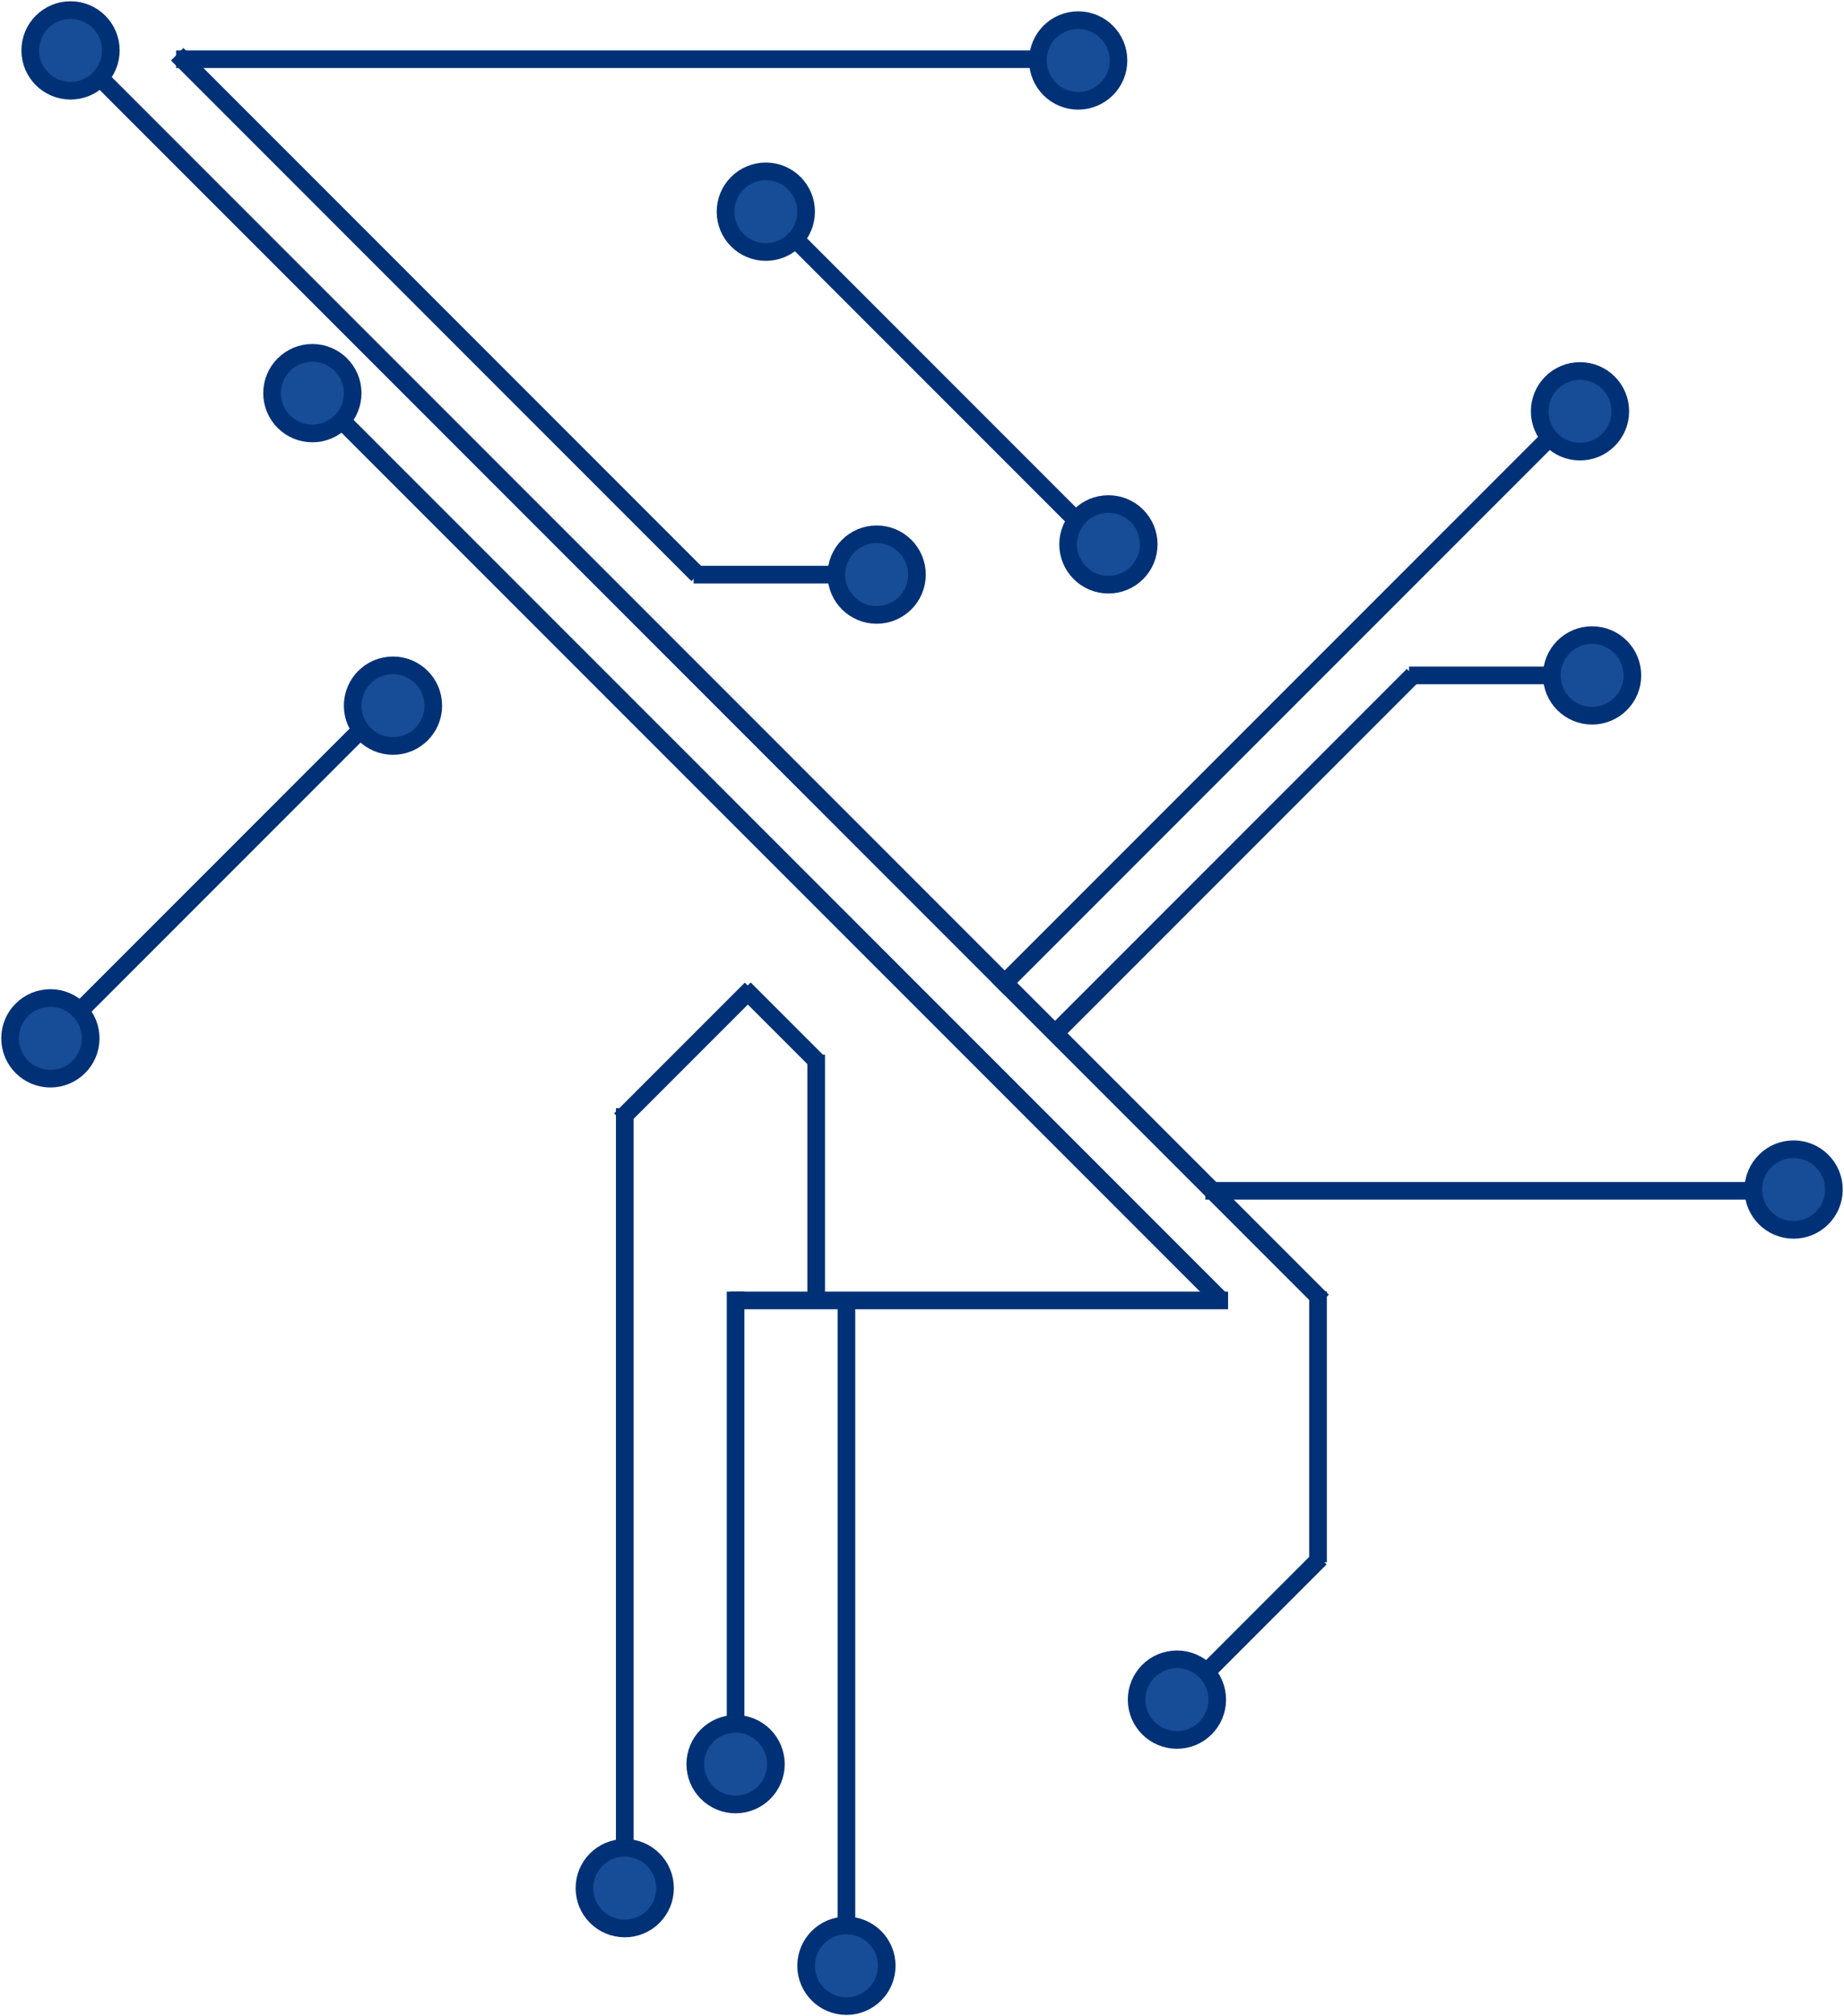 <?xml version="1.0" encoding="UTF-8" standalone="no"?>
<svg width="183px" height="200px" viewBox="0 0 183 200" version="1.1" xmlns="http://www.w3.org/2000/svg" xmlns:xlink="http://www.w3.org/1999/xlink">
    <!-- Generator: Sketch 39.1 (31720) - http://www.bohemiancoding.com/sketch -->
    <title>Lines</title>
    <desc>Created with Sketch.</desc>
    <defs></defs>
    <g id="Page-1" stroke="none" stroke-width="1" fill="none" fill-rule="evenodd">
        <g id="Desktop" transform="translate(-614, -184)" stroke="#003176" stroke-width="1.75">
            <g id="Lines" transform="translate(705.5, 284) rotate(-270) translate(-705.5, -284) translate(606.5, 193.5)">
                <g transform="translate(0, 50)">
                    <path d="M5,29 C7.209,29 9,27.209 9,25 C9,22.791 7.209,21 5,21 C2.791,21 1,22.791 1,25 C1,27.209 2.791,29 5,29 Z" id="Oval" fill="#174C96"></path>
                    <path d="M4.875,30.5 L4.875,113.65" id="Line" stroke-linecap="square"></path>
                    <path d="M55.41,63.386 L5,113.796" id="Line" stroke-linecap="square"></path>
                    <path d="M56,48.491 L56,62.291" id="Line" stroke-linecap="square"></path>
                    <path d="M127.432,1.364 L5,123.796" id="Line" stroke-linecap="square"></path>
                    <path d="M101.908,93.364 L68.568,126.704" id="Line" stroke-linecap="square" transform="translate(85.238, 110.034) scale(-1, 1) translate(-85.238, -110.034) "></path>
                    <path d="M127.432,11.364 L39.378,99.419" id="Line" stroke-linecap="square"></path>
                    <path d="M128,58.629 L128,11" id="Line" stroke-linecap="square"></path>
                    <path d="M175.629,59 L128,59" id="Line" stroke-linecap="square"></path>
                    <circle id="Oval" fill="#174C96" cx="174" cy="59" r="4"></circle>
                    <circle id="Oval" fill="#174C96" cx="69" cy="93" r="4"></circle>
                    <circle id="Oval" fill="#174C96" cx="56" cy="45" r="4"></circle>
                    <g id="Group" transform="translate(149.6, 9.7) scale(-1, 1) translate(-149.6, -9.7) translate(127.6, 0.2)">
                        <path d="M17.41,1.386 L4.796,14" id="Line" stroke-linecap="square"></path>
                        <path d="M43.629,1 L18.495,1" id="Line" stroke-linecap="square"></path>
                        <circle id="Oval" fill="#174C96" cx="4" cy="15" r="4"></circle>
                    </g>
                    <circle id="Oval" fill="#174C96" cx="102" cy="127" r="4"></circle>
                    <circle id="Oval" fill="#174C96" cx="38" cy="101" r="4"></circle>
                    <circle id="Oval" fill="#174C96" cx="4" cy="125" r="4"></circle>
                </g>
                <g transform="translate(107, 62) scale(-1, 1) translate(-107, -62) translate(16, 0)">
                    <circle id="Oval" fill="#174C96" cx="81" cy="4" r="4"></circle>
                    <path d="M80.875,9.5 L80.875,61.501" id="Line" stroke-linecap="square"></path>
                    <path d="M131.41,42.386 L96.893,76.903" id="Line" stroke-linecap="square"></path>
                    <path d="M132,27.491 L132,41.291" id="Line" stroke-linecap="square"></path>
                    <path d="M157.484,26.312 L101.503,82.293" id="Line" stroke-linecap="square"></path>
                    <path d="M177.908,72.364 L144.568,105.704" id="Line" stroke-linecap="square" transform="translate(161.238, 89.034) scale(-1, 1) translate(-161.238, -89.034) "></path>
                    <path d="M93.501,101 L71.449,101" id="Line" stroke-linecap="square"></path>
                    <path d="M69.502,98 L8.487,98" id="Line" stroke-linecap="square"></path>
                    <circle id="Oval" fill="#174C96" cx="4" cy="98" r="4"></circle>
                    <circle id="Oval" fill="#174C96" cx="145" cy="72" r="4"></circle>
                    <circle id="Oval" fill="#174C96" cx="132" cy="24" r="4"></circle>
                    <g id="Group" transform="translate(124.6, 71.2) scale(-1, 1) translate(-124.6, -71.2) translate(86.6, 21.2)">
                        <g id="Group-2" transform="translate(61, 79.8)" stroke-linecap="square">
                            <path d="M7.41,0.386 L1.295,6.501" id="Line"></path>
                            <path d="M13.044,18.816 L1.312,7.084" id="Line"></path>
                        </g>
                        <circle id="Oval" fill="#174C96" cx="4.4" cy="4" r="4"></circle>
                    </g>
                    <circle id="Oval" fill="#174C96" cx="178" cy="106" r="4"></circle>
                    <g id="Group-3" transform="translate(7.7, 116)">
                        <path d="M80.5,4 L8.798,4" id="Line" stroke-linecap="square"></path>
                        <circle id="Oval" fill="#174C96" cx="4" cy="4" r="4"></circle>
                    </g>
                </g>
            </g>
        </g>
    </g>
</svg>